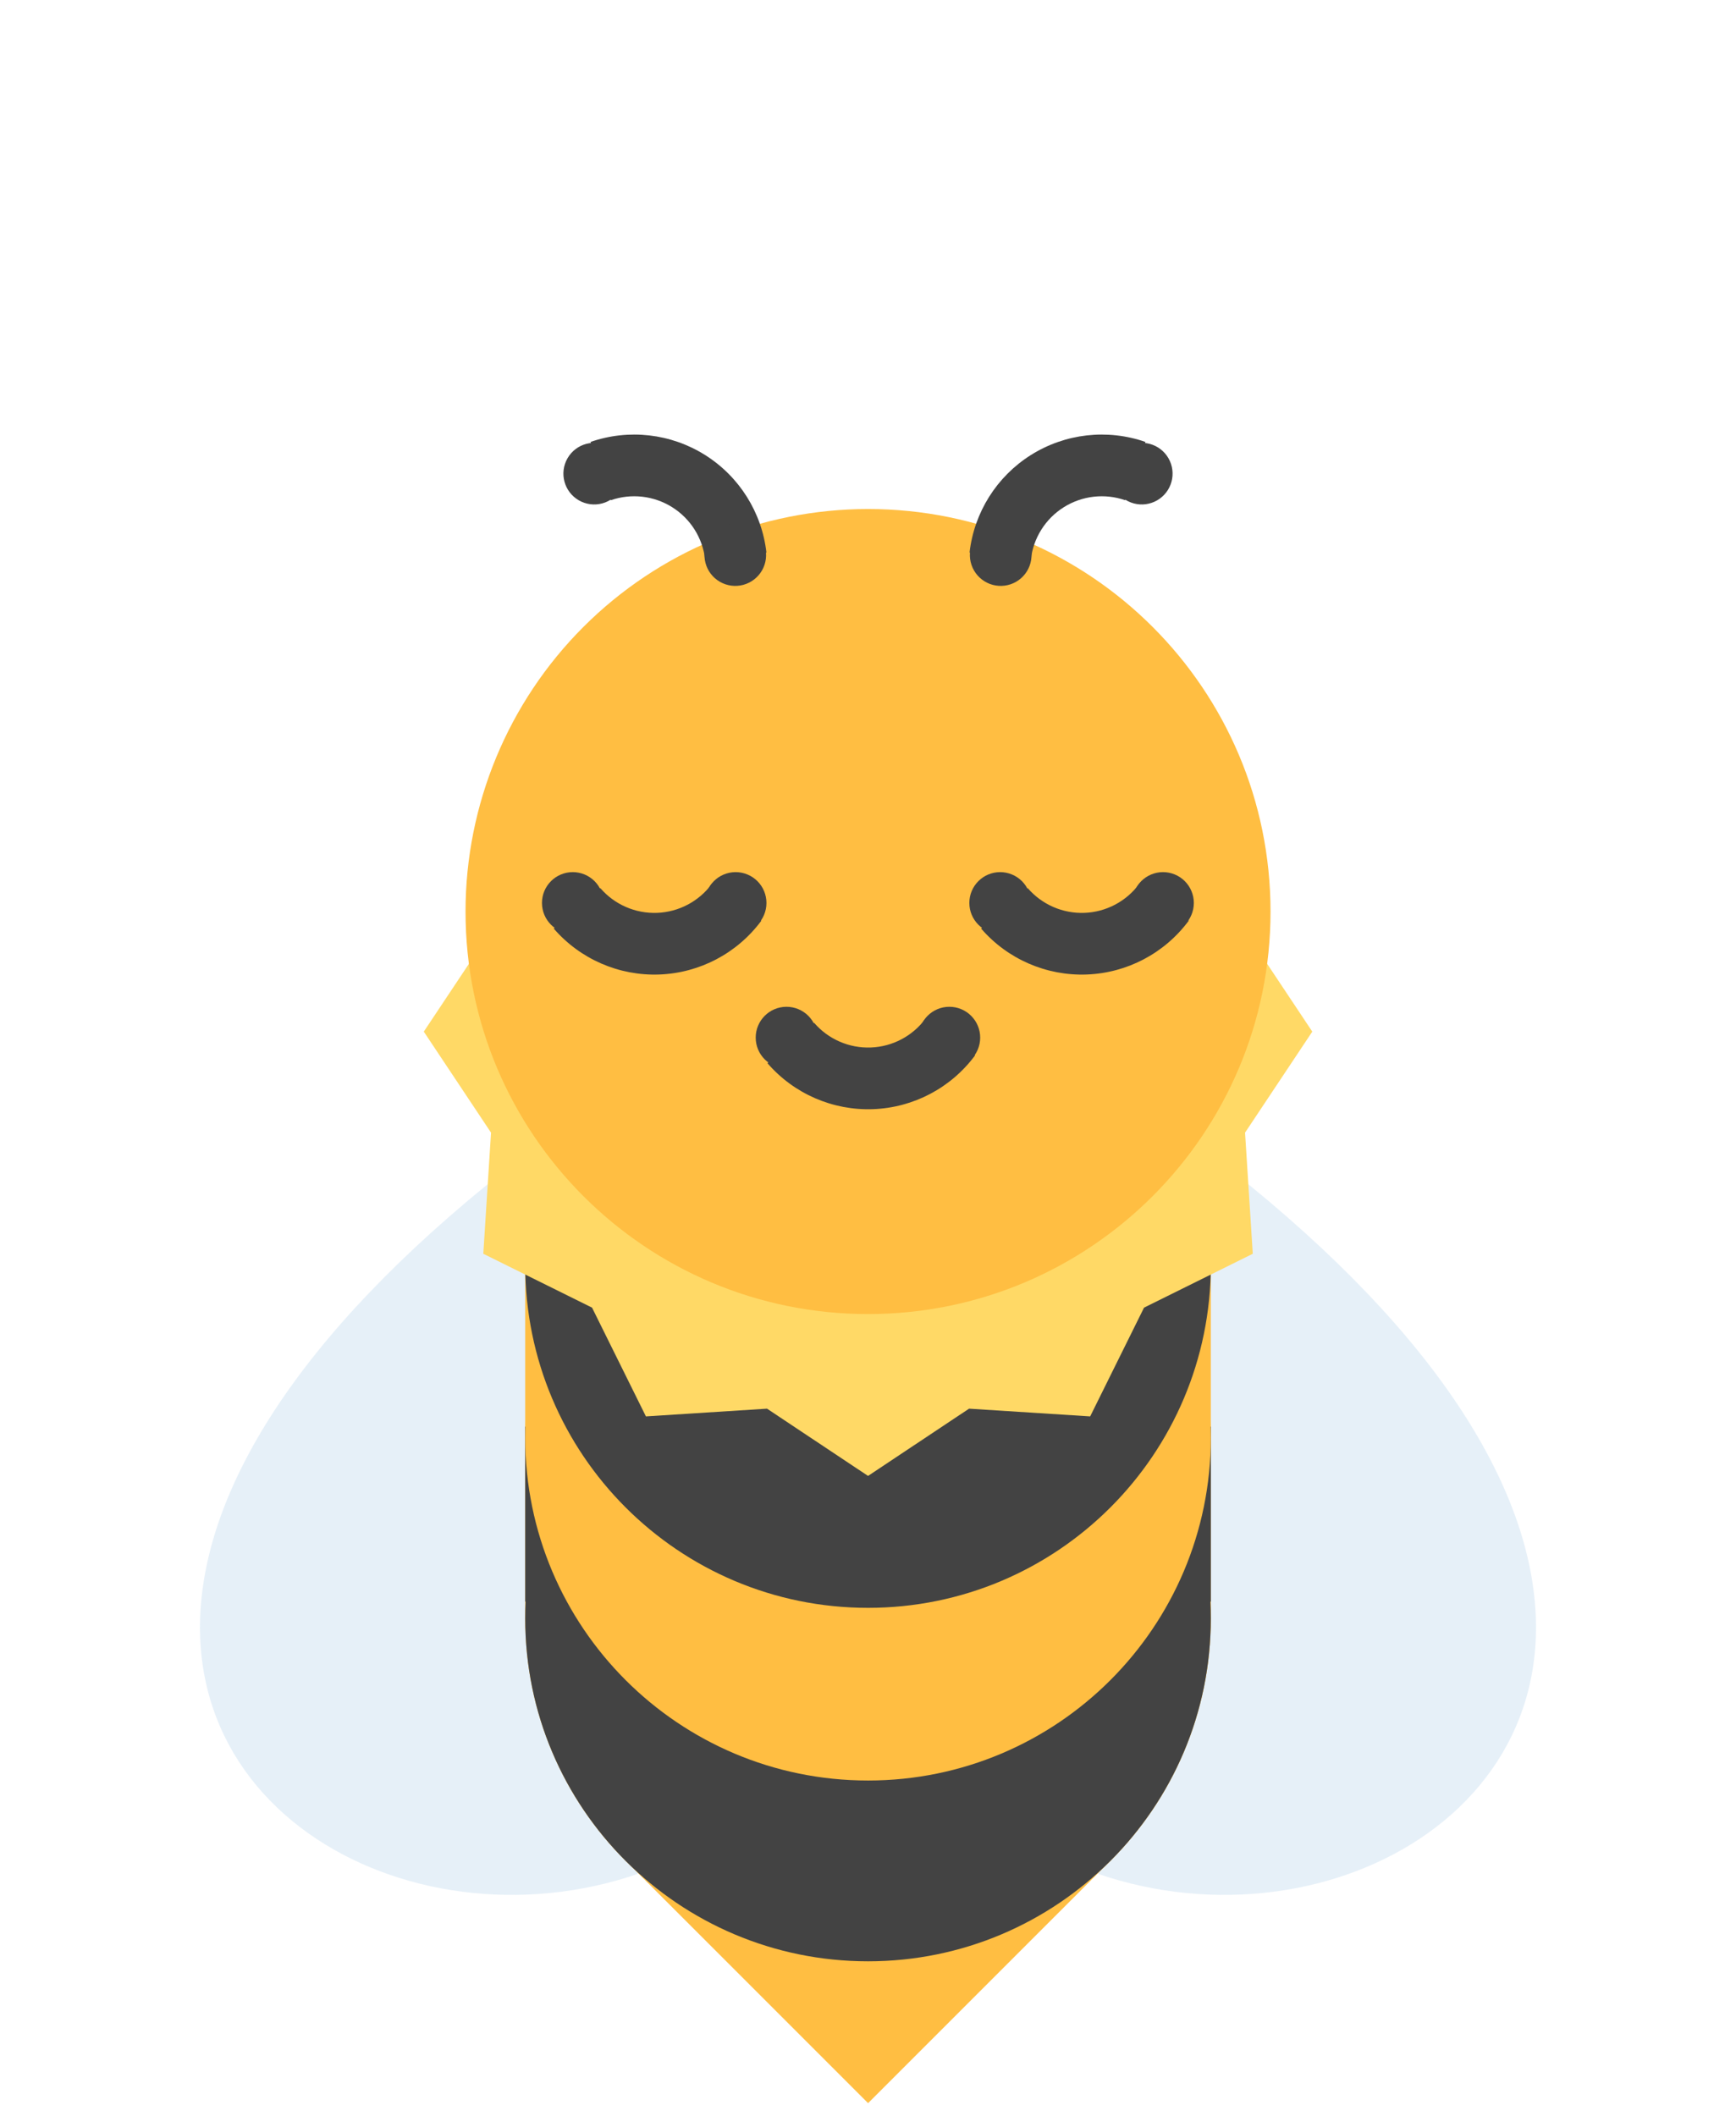 <svg version="1.1" viewBox="0.0 0.0 256.0 312.0" fill="none" stroke="none" stroke-linecap="square" stroke-miterlimit="10" xmlns:xlink="http://www.w3.org/1999/xlink" xmlns="http://www.w3.org/2000/svg"><clipPath id="p.0"><path d="m0 0l256.0 0l0 312.0l-256.0 0l0 -312.0z" clip-rule="nonzero"/></clipPath><g clip-path="url(#p.0)"><path fill="#000000" fill-opacity="0.0" d="m0 0l256.0 0l0 312.0l-256.0 0z" fill-rule="evenodd"/><path fill="#cfe2f3" fill-opacity="0.5" d="m128 245.442c-40.748 83.394 -199.665 0 0 -107.22c199.665 107.22 40.748 190.614 0 107.22z" fill-rule="evenodd"/><path fill="#ffbe42" d="m163.745 202.922l0 0c19.734 19.734 19.734 51.73 0 71.465q-17.866 17.866 -35.732 35.732q-17.866 -17.866 -35.732 -35.732l0 0c-19.734 -19.734 -19.734 -51.73 0 -71.465l0 0c19.734 -19.734 51.73 -19.734 71.465 0z" fill-rule="evenodd"/><path fill="#ffbe42" d="m128.002 289.204l0 0c-27.919 0 -50.551 -22.633 -50.551 -50.551l0 -104.22l0 0c0 -13.407 5.326 -26.265 14.806 -35.745c9.48 -9.48 22.338 -14.806 35.745 -14.806l0 0l0 0c27.919 0 50.551 22.633 50.551 50.551l0 104.22c0 27.919 -22.633 50.551 -50.551 50.551z" fill-rule="evenodd"/><path fill="#434343" d="m128.002 289.203l0 0c-27.919 0 -50.551 -22.633 -50.551 -50.551l0 0c0 -13.407 5.326 -26.265 14.806 -35.745c9.48 -9.48 22.338 -14.806 35.745 -14.806l0 0c27.919 0 50.551 22.633 50.551 50.551l0 0c0 27.919 -22.633 50.551 -50.551 50.551z" fill-rule="evenodd"/><path fill="#434343" d="m77.452 210.37l101.102 0l0 25.795l-101.102 0z" fill-rule="evenodd"/><path fill="#ffbe42" d="m128.002 262.545l0 0c-27.919 0 -50.551 -22.633 -50.551 -50.551l0 0c0 -13.407 5.326 -26.265 14.806 -35.745c9.48 -9.48 22.338 -14.806 35.745 -14.806l0 0c27.919 0 50.551 22.633 50.551 50.551l0 0c0 27.919 -22.633 50.551 -50.551 50.551z" fill-rule="evenodd"/><path fill="#434343" d="m128.002 237.083l0 0c-27.919 0 -50.551 -22.633 -50.551 -50.551l0 0c0 -13.407 5.326 -26.265 14.806 -35.745c9.48 -9.48 22.338 -14.806 35.745 -14.806l0 0c27.919 0 50.551 22.633 50.551 50.551l0 0c0 27.919 -22.633 50.551 -50.551 50.551z" fill-rule="evenodd"/><path fill="#ffd966" d="m62.494 152.118l9.916 -14.897l-1.139 -17.859l16.036 -7.943l7.943 -16.036l17.859 1.139l14.897 -9.916l14.897 9.916l17.859 -1.139l7.943 16.036l16.036 7.943l-1.139 17.859l9.916 14.897l-9.916 14.897l1.139 17.859l-16.036 7.943l-7.943 16.036l-17.859 -1.139l-14.897 9.916l-14.897 -9.916l-17.859 1.139l-7.943 -16.036l-16.036 -7.943l1.139 -17.859z" fill-rule="evenodd"/><path fill="#ffbe42" d="m128.004 193.765l0 0c-32.78 0 -59.354 -26.574 -59.354 -59.354l0 0c0 -15.742 6.253 -30.839 17.384 -41.97c11.131 -11.131 26.228 -17.384 41.97 -17.384l0 0c32.78 0 59.354 26.574 59.354 59.354l0 0c0 32.78 -26.574 59.354 -59.354 59.354z" fill-rule="evenodd"/><path fill="#434343" d="m142.977 81.471l0 0c0.677 -5.92 4.007 -11.211 9.052 -14.382c5.044 -3.171 11.256 -3.879 16.884 -1.924l-2.986 8.594l0 0c-3.019 -1.049 -6.351 -0.669 -9.056 1.032c-2.706 1.701 -4.492 4.539 -4.855 7.714z" fill-rule="evenodd"/><path fill="#434343" d="m151.505 79.578l0 0c1.255 2.173 0.51 4.952 -1.663 6.207l0 0c-1.044 0.603 -2.284 0.766 -3.448 0.454c-1.164 -0.312 -2.156 -1.073 -2.759 -2.117l0 0c-1.255 -2.173 -0.51 -4.952 1.663 -6.207l0 0c2.173 -1.255 4.952 -0.51 6.207 1.663z" fill-rule="evenodd"/><path fill="#434343" d="m172.306 67.568l0 0c1.255 2.173 0.51 4.952 -1.663 6.207l0 0c-1.044 0.603 -2.284 0.766 -3.448 0.454c-1.164 -0.312 -2.156 -1.073 -2.759 -2.117l0 0c-1.255 -2.173 -0.51 -4.952 1.663 -6.207l0 0c2.173 -1.255 4.952 -0.51 6.207 1.663z" fill-rule="evenodd"/><path fill="#434343" d="m113.021 81.471l0 0c-0.677 -5.92 -4.007 -11.211 -9.052 -14.382c-5.044 -3.171 -11.256 -3.879 -16.884 -1.924l2.986 8.594l0 0c3.019 -1.049 6.351 -0.669 9.056 1.032c2.706 1.701 4.492 4.539 4.855 7.714z" fill-rule="evenodd"/><path fill="#434343" d="m104.493 79.578l0 0c-1.255 2.173 -0.51 4.952 1.663 6.207l0 0c1.044 0.603 2.284 0.766 3.448 0.454c1.164 -0.312 2.156 -1.073 2.759 -2.117l0 0c1.255 -2.173 0.51 -4.952 -1.663 -6.207l0 0c-2.173 -1.255 -4.952 -0.51 -6.207 1.663z" fill-rule="evenodd"/><path fill="#434343" d="m83.692 67.568l0 0c-1.255 2.173 -0.51 4.952 1.663 6.207l0 0c1.044 0.603 2.284 0.766 3.448 0.454c1.164 -0.312 2.156 -1.073 2.759 -2.117l0 0c1.255 -2.173 0.51 -4.952 -1.663 -6.207l0 0c-2.173 -1.255 -4.952 -0.51 -6.207 1.663z" fill-rule="evenodd"/><path fill="#434343" d="m175.293 135.766l0 0c-3.546 4.788 -9.075 7.705 -15.029 7.929c-5.954 0.224 -11.687 -2.269 -15.583 -6.776l6.882 -5.949l0 0c2.09 2.418 5.165 3.755 8.358 3.634c3.193 -0.12 6.159 -1.685 8.061 -4.253z" fill-rule="evenodd"/><path fill="#434343" d="m166.962 133.142l0 0c0 -2.509 2.034 -4.543 4.543 -4.543l0 0c1.205 0 2.361 0.479 3.213 1.331c0.852 0.852 1.331 2.008 1.331 3.213l0 0c0 2.509 -2.034 4.543 -4.543 4.543l0 0c-2.509 0 -4.543 -2.034 -4.543 -4.543z" fill-rule="evenodd"/><path fill="#434343" d="m142.945 133.142l0 0c0 -2.509 2.034 -4.543 4.543 -4.543l0 0c1.205 0 2.361 0.479 3.213 1.331c0.852 0.852 1.331 2.008 1.331 3.213l0 0c0 2.509 -2.034 4.543 -4.543 4.543l0 0c-2.509 0 -4.543 -2.034 -4.543 -4.543z" fill-rule="evenodd"/><path fill="#434343" d="m143.788 155.621l0 0c-3.546 4.788 -9.075 7.705 -15.029 7.929c-5.954 0.224 -11.687 -2.269 -15.583 -6.776l6.882 -5.949l0 0c2.09 2.418 5.165 3.755 8.358 3.634c3.193 -0.12 6.159 -1.685 8.061 -4.253z" fill-rule="evenodd"/><path fill="#434343" d="m135.456 152.998l0 0c0 -2.509 2.034 -4.543 4.543 -4.543l0 0c1.205 0 2.361 0.479 3.213 1.331c0.852 0.852 1.331 2.008 1.331 3.213l0 0c0 2.509 -2.034 4.543 -4.543 4.543l0 0c-2.509 0 -4.543 -2.034 -4.543 -4.543z" fill-rule="evenodd"/><path fill="#434343" d="m111.44 152.998l0 0c0 -2.509 2.034 -4.543 4.543 -4.543l0 0c1.205 0 2.361 0.479 3.213 1.331c0.852 0.852 1.331 2.008 1.331 3.213l0 0c0 2.509 -2.034 4.543 -4.543 4.543l0 0c-2.509 0 -4.543 -2.034 -4.543 -4.543z" fill-rule="evenodd"/><path fill="#434343" d="m112.269 135.766l0 0c-3.546 4.788 -9.075 7.705 -15.029 7.929c-5.954 0.224 -11.687 -2.269 -15.583 -6.776l6.882 -5.949l0 0c2.09 2.418 5.165 3.755 8.358 3.634c3.193 -0.12 6.159 -1.685 8.061 -4.253z" fill-rule="evenodd"/><path fill="#434343" d="m103.938 133.142l0 0c0 -2.509 2.034 -4.543 4.543 -4.543l0 0c1.205 0 2.361 0.479 3.213 1.331c0.852 0.852 1.331 2.008 1.331 3.213l0 0c0 2.509 -2.034 4.543 -4.543 4.543l0 0c-2.509 0 -4.543 -2.034 -4.543 -4.543z" fill-rule="evenodd"/><path fill="#434343" d="m79.921 133.142l0 0c0 -2.509 2.034 -4.543 4.543 -4.543l0 0c1.205 0 2.361 0.479 3.213 1.331c0.852 0.852 1.331 2.008 1.331 3.213l0 0c0 2.509 -2.034 4.543 -4.543 4.543l0 0c-2.509 0 -4.543 -2.034 -4.543 -4.543z" fill-rule="evenodd"/></g></svg>